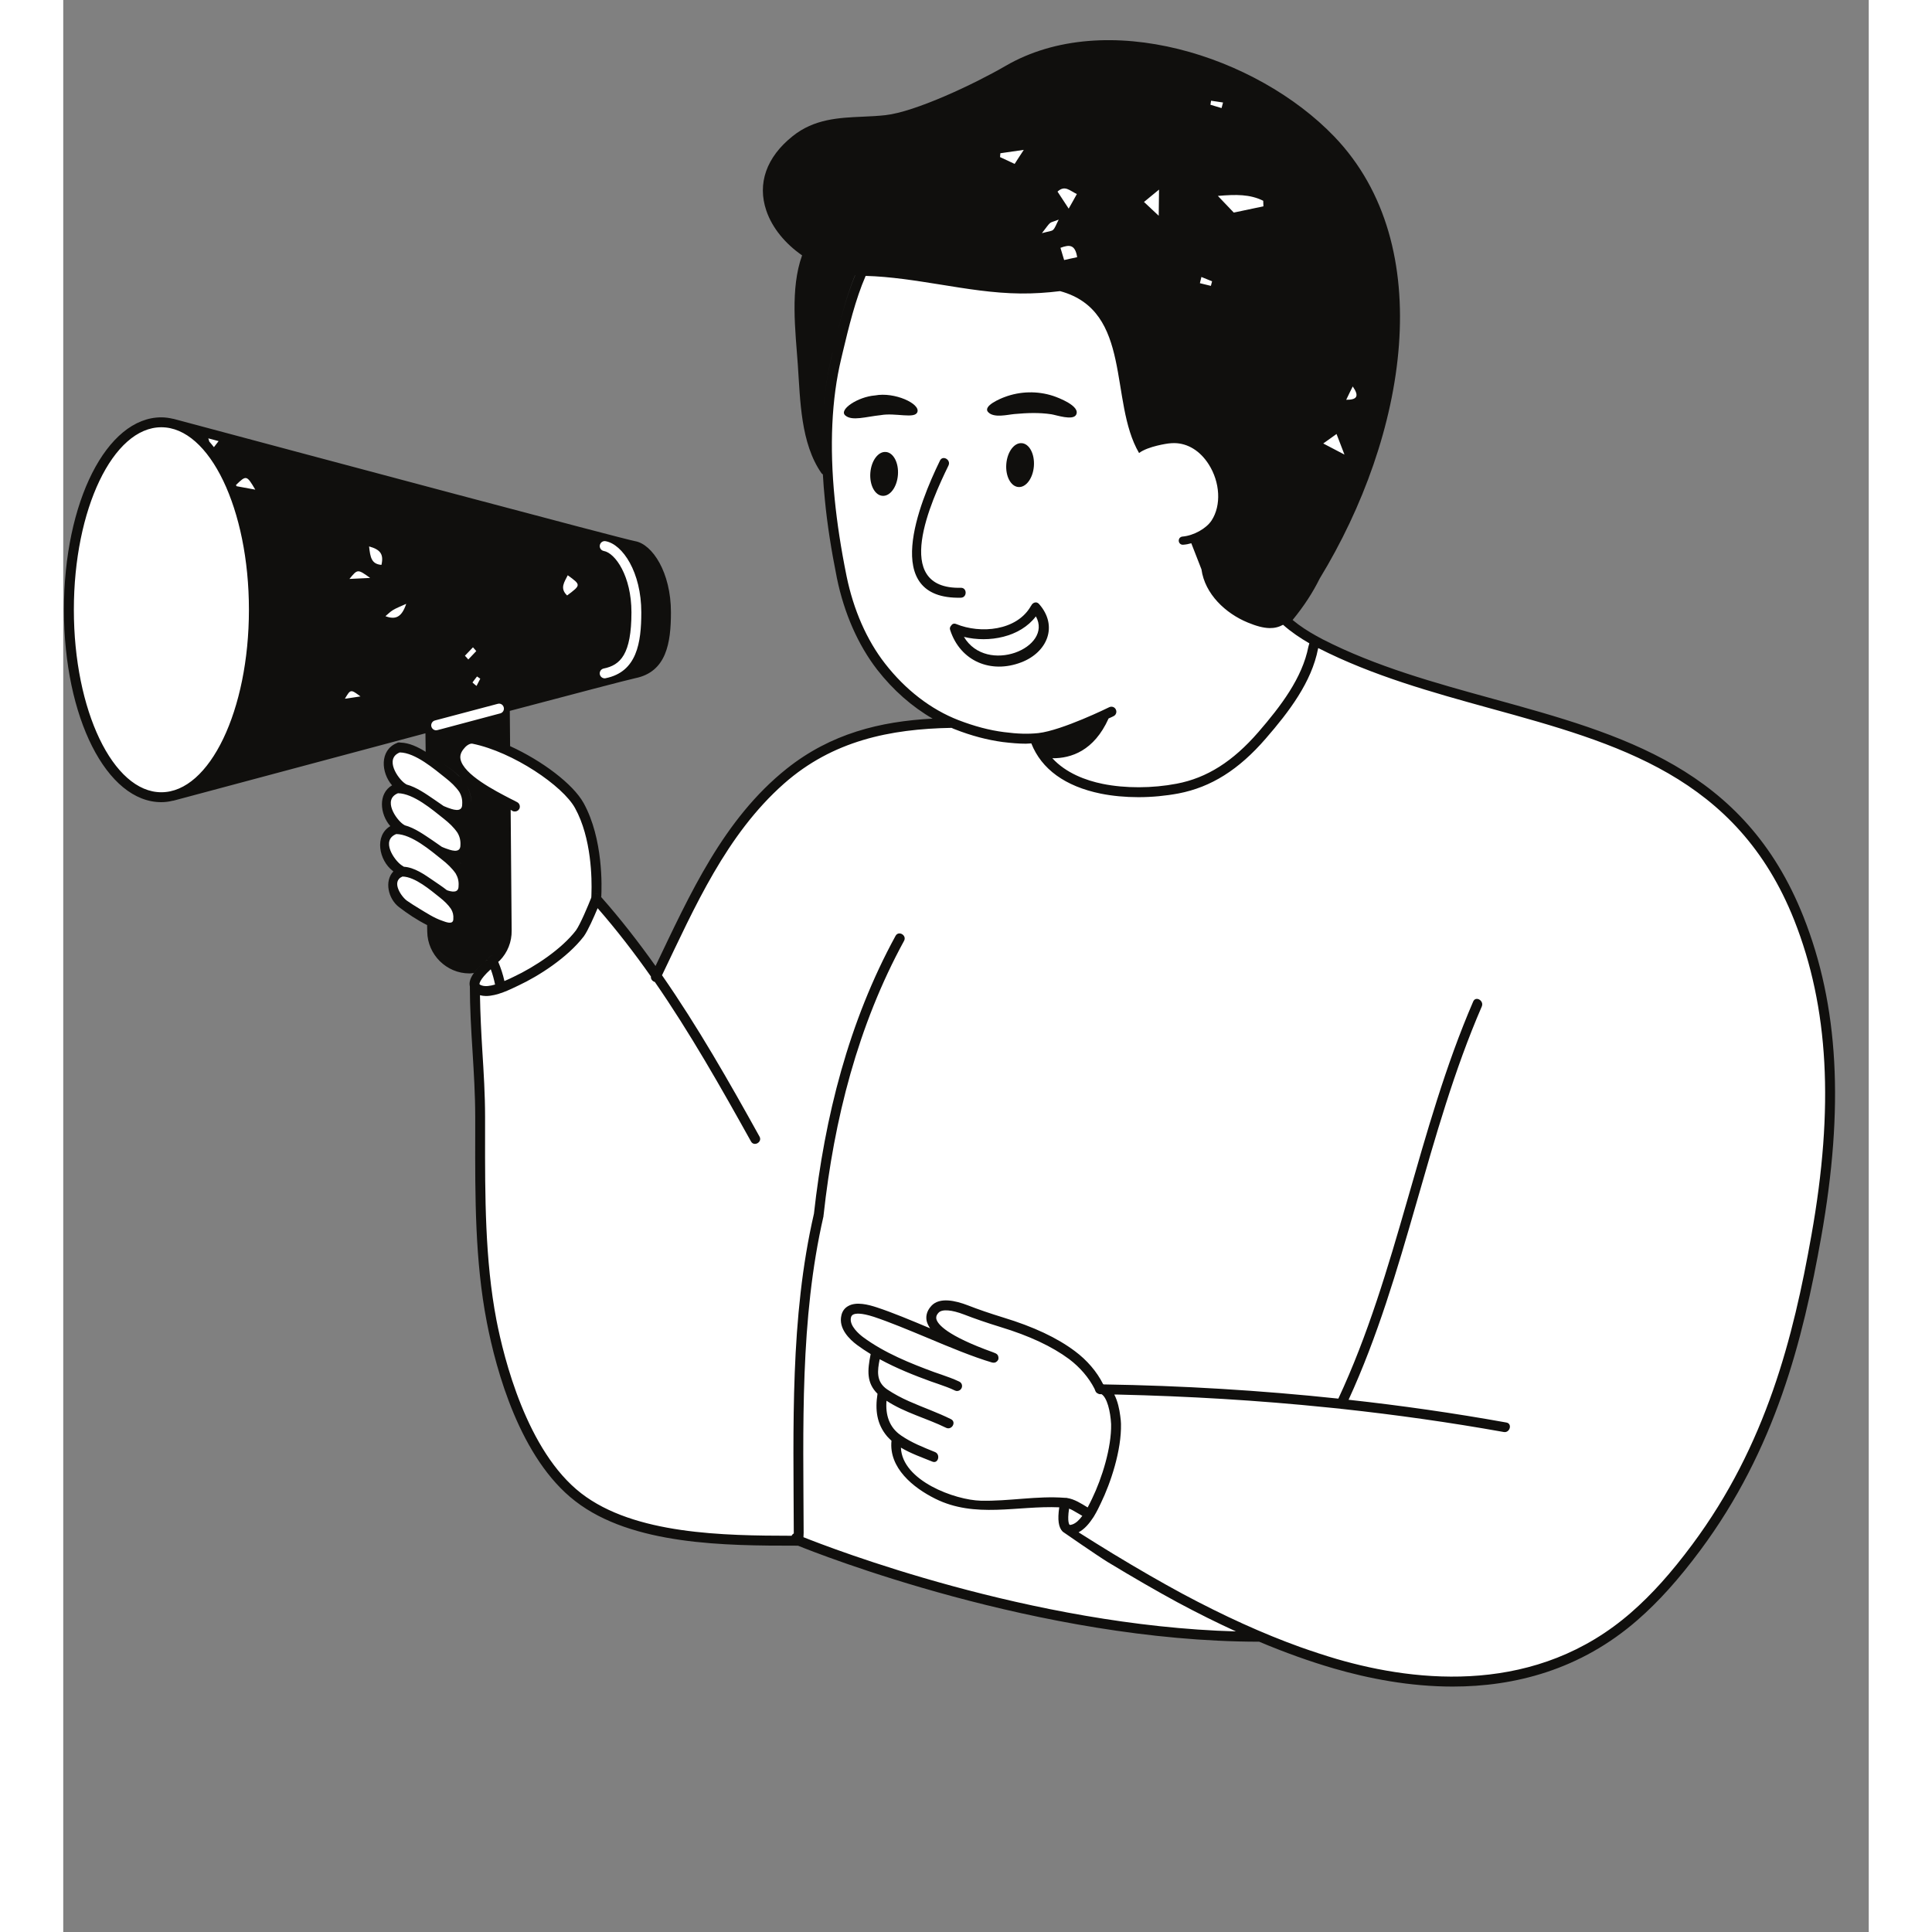 <svg xmlns="http://www.w3.org/2000/svg" xmlns:xlink="http://www.w3.org/1999/xlink" width="150" zoomAndPan="magnify" viewBox="0 0 113.04 120.96" height="150" preserveAspectRatio="xMidYMid meet" version="1.0"><rect x="0" y="0" width="113.04" height="120.96" fill="#808080" stroke="none"/><path fill="#ffffff" d="M 108.66 57.5 C 105.031 48.352 97.461 46.266 89.41 44.047 C 85.797 43.051 82.062 42.023 78.691 40.293 C 78.562 40.223 78.43 40.152 78.289 40.078 C 77.691 39.746 77.195 39.41 76.77 39.051 L 76.535 38.855 L 76.73 38.617 C 77.422 37.777 77.945 36.973 78.398 36.059 C 83.652 27.453 85.984 15.672 79.355 8.766 C 75.941 5.215 70.352 2.824 65.441 2.824 C 63.059 2.824 60.941 3.355 59.145 4.398 C 57.195 5.531 53.414 7.309 51.5 7.52 C 51.012 7.57 50.504 7.598 50.07 7.613 C 48.621 7.68 47.121 7.75 45.855 8.77 C 44.328 9.988 43.781 11.523 44.312 13.09 C 44.645 14.078 45.398 15.016 46.43 15.734 L 46.629 15.871 L 46.547 16.094 C 45.91 17.855 46.082 20.047 46.234 21.98 C 46.258 22.273 46.277 22.555 46.297 22.832 L 46.348 23.574 C 46.469 25.578 46.609 27.848 47.703 29.422 L 47.859 29.547 L 47.867 29.684 C 47.898 30.199 47.938 30.723 47.992 31.262 C 48.133 32.738 48.379 34.332 48.742 36.133 C 49.184 38.289 50.035 40.223 51.203 41.734 C 52.18 42.988 53.316 43.992 54.582 44.723 L 55.492 45.246 L 54.445 45.301 C 50.715 45.5 47.867 46.473 45.488 48.367 C 41.801 51.305 39.727 55.648 37.723 59.852 L 37.133 61.086 L 36.828 60.66 C 35.688 59.051 34.582 57.645 33.449 56.367 L 33.363 56.273 L 33.371 56.145 C 33.406 55.574 33.512 52.621 32.316 50.438 C 31.707 49.332 29.867 47.918 27.848 47 L 27.668 46.918 L 27.645 44.27 L 27.879 44.207 C 32.984 42.855 35.34 42.242 35.754 42.156 C 37.398 41.824 37.738 40.387 37.738 38.336 C 37.738 35.859 36.586 34.336 35.754 34.188 C 35.078 34.07 19.676 29.965 6.859 26.531 L 6.848 26.531 L 6.812 26.523 C 6.562 26.469 6.344 26.438 6.141 26.438 C 2.895 26.438 0.352 31.594 0.352 38.176 C 0.352 44.754 2.895 49.91 6.141 49.91 C 6.352 49.91 6.566 49.883 6.777 49.832 L 6.836 49.824 C 7.004 49.781 22.98 45.508 22.98 45.508 L 23.004 47.629 L 22.527 47.332 C 22.141 47.094 21.629 46.816 21.105 46.801 L 21.07 46.809 L 21.031 46.793 L 20.996 46.809 C 20.68 46.941 20.484 47.176 20.406 47.504 C 20.301 47.969 20.465 48.555 20.82 48.961 L 21.066 49.242 L 20.742 49.434 C 20.484 49.586 20.328 49.82 20.277 50.137 C 20.203 50.59 20.371 51.133 20.707 51.52 L 20.957 51.801 L 20.633 51.988 C 20.262 52.207 20.164 52.562 20.148 52.824 C 20.121 53.359 20.395 53.961 20.805 54.277 L 21.18 54.469 L 20.891 54.77 C 20.719 54.949 20.637 55.215 20.66 55.516 C 20.691 55.918 20.902 56.312 21.215 56.551 C 21.805 57 22.375 57.367 22.922 57.641 L 23.09 57.727 L 23.098 58.328 C 23.113 59.602 24.16 60.633 25.473 60.633 C 25.504 60.633 25.535 60.629 25.57 60.625 C 25.605 60.617 25.645 60.613 25.68 60.609 L 26.348 60.555 L 25.957 61.102 C 25.859 61.234 25.797 61.359 25.766 61.469 L 25.766 61.738 C 25.766 63.113 25.852 64.559 25.934 65.809 L 25.941 65.953 C 26.02 67.258 26.102 68.605 26.102 69.914 L 26.102 71.094 C 26.098 74.949 26.09 78.938 26.82 82.707 C 27.398 85.711 28.871 91.137 32.238 93.734 C 35.746 96.461 41.59 96.461 45.859 96.461 L 46.008 96.488 C 46.012 96.484 46.016 96.48 46.02 96.477 L 46.027 96.465 L 46.062 96.43 C 46.062 96.43 59.566 101.637 70.352 102.359 C 72.562 102.508 74.32 102.367 74.426 102.418 C 74.535 102.465 77.824 103.637 79.625 104.16 C 82.199 104.906 84.676 105.281 86.992 105.281 C 91.43 105.281 95.258 103.906 98.367 101.191 C 99.664 100.059 100.895 98.691 102.242 96.883 C 106.926 90.582 108.625 83.797 109.758 77.402 C 111.195 69.328 110.848 63.004 108.66 57.5 " fill-opacity="1" fill-rule="nonzero"/><path fill="#100f0d" d="M 54.891 28.836 C 53.605 31.469 51.125 37.543 56.199 37.422 C 56.598 37.414 56.598 36.793 56.199 36.801 C 51.797 36.906 54.359 31.328 55.422 29.148 C 55.598 28.789 55.062 28.477 54.891 28.836 " fill-opacity="1" fill-rule="nonzero"/><path fill="#100f0d" d="M 63.414 25.969 C 63.707 25.422 62.285 24.891 61.98 24.789 C 60.992 24.465 59.902 24.492 58.926 24.863 C 58.723 24.938 57.547 25.41 57.906 25.801 C 58.262 26.188 59.113 25.961 59.559 25.922 C 60.332 25.852 61.102 25.82 61.871 25.938 C 62.168 25.984 63.211 26.348 63.414 25.969 " fill-opacity="1" fill-rule="nonzero"/><path fill="#100f0d" d="M 50.824 24.758 C 49.754 24.84 48.523 25.652 48.969 26.016 C 49.391 26.375 50.246 26.09 51.176 25.992 C 52.109 25.824 53.328 26.25 53.477 25.793 C 53.66 25.273 52.047 24.527 50.824 24.758 " fill-opacity="1" fill-rule="nonzero"/><path fill="#100f0d" d="M 50.531 29.602 C 50.473 30.363 50.812 31.008 51.289 31.043 C 51.766 31.082 52.199 30.496 52.258 29.734 C 52.316 28.977 51.977 28.332 51.5 28.297 C 51.023 28.258 50.59 28.844 50.531 29.602 " fill-opacity="1" fill-rule="nonzero"/><path fill="#100f0d" d="M 60.012 27.746 C 59.535 27.707 59.102 28.293 59.043 29.055 C 58.984 29.812 59.324 30.457 59.801 30.492 C 60.277 30.531 60.711 29.945 60.77 29.188 C 60.828 28.426 60.488 27.781 60.012 27.746 " fill-opacity="1" fill-rule="nonzero"/><path fill="#100f0d" d="M 60.895 38.59 C 61.988 40.547 57.824 42.27 56.391 39.875 C 57.965 40.258 59.906 39.895 60.895 38.59 Z M 55.906 39.07 C 55.758 39.008 55.648 39.07 55.586 39.172 C 55.523 39.242 55.484 39.336 55.531 39.453 C 56.172 41.406 58.082 42.195 59.977 41.469 C 61.605 40.848 62.312 39.199 61.094 37.816 C 60.926 37.625 60.688 37.734 60.605 37.914 C 60.598 37.922 60.594 37.926 60.586 37.938 C 59.707 39.496 57.422 39.695 55.906 39.07 " fill-opacity="1" fill-rule="nonzero"/><path fill="#100f0d" d="M 26.059 61.617 C 26.059 61.617 26.023 61.355 26.766 60.684 C 26.883 60.996 26.969 61.316 27.035 61.641 C 26.719 61.734 26.418 61.777 26.195 61.695 C 26.102 61.664 26.066 61.629 26.059 61.617 Z M 24.871 47.527 C 24.828 47.297 24.902 47.074 25.113 46.84 C 25.262 46.652 25.484 46.531 25.621 46.562 C 28.172 47.082 31.289 49.211 32.043 50.594 C 33.082 52.473 33.102 55.059 33.07 55.934 C 33.07 56.055 33.062 56.148 33.059 56.199 C 32.871 56.68 32.371 57.875 32.098 58.254 C 31.207 59.414 29.527 60.535 28.199 61.156 C 28.051 61.23 27.844 61.328 27.621 61.422 C 27.531 61.012 27.398 60.609 27.234 60.219 C 27.203 60.141 27.172 60.059 27.133 59.984 C 27.004 59.719 26.691 59.816 26.598 60.023 C 26.688 59.816 27.004 59.719 27.133 59.984 C 27.172 60.059 27.203 60.137 27.234 60.219 C 27.266 60.195 27.301 60.168 27.324 60.145 C 27.82 59.637 28.086 58.965 28.074 58.258 L 28.012 50.703 C 28.051 50.73 28.098 50.746 28.129 50.773 C 28.246 50.836 28.391 50.809 28.484 50.73 C 28.508 50.703 28.531 50.68 28.551 50.648 C 28.629 50.492 28.574 50.309 28.426 50.227 C 28.316 50.164 28.168 50.09 27.992 50.004 C 27.043 49.512 25.059 48.496 24.871 47.527 Z M 25.07 51.609 C 25 51.512 24.91 51.426 24.828 51.332 C 24.91 51.426 25 51.512 25.07 51.609 C 25.289 51.926 25.43 52.379 25.441 52.797 C 25.43 52.379 25.289 51.926 25.07 51.609 Z M 24.961 54.168 C 24.891 54.066 24.797 53.977 24.719 53.887 C 24.797 53.973 24.891 54.066 24.957 54.164 C 25.051 54.297 25.129 54.453 25.188 54.617 C 25.129 54.453 25.051 54.297 24.961 54.168 Z M 24.691 56.418 C 24.789 56.555 24.867 56.723 24.922 56.898 C 24.867 56.723 24.789 56.555 24.691 56.418 Z M 24.02 55.734 C 23.734 55.508 23.426 55.309 23.148 55.117 C 22.617 54.754 21.996 54.309 21.328 54.266 C 21.273 54.227 21.223 54.199 21.176 54.168 C 20.73 53.863 19.863 52.617 20.848 52.219 C 21.816 52.23 23.004 53.254 23.715 53.82 C 24.043 54.078 24.332 54.348 24.57 54.688 C 24.711 54.93 24.773 55.184 24.75 55.465 C 24.762 55.941 24.309 55.836 24.02 55.734 Z M 24.422 57.527 C 24.434 57.949 23.895 57.703 23.742 57.652 C 23.223 57.48 22.738 57.156 22.277 56.879 C 22.023 56.727 21.77 56.566 21.527 56.398 C 21.188 56.168 20.496 55.188 21.238 54.879 C 22.027 54.891 23 55.734 23.582 56.195 C 23.848 56.406 24.086 56.629 24.277 56.906 C 24.395 57.102 24.441 57.305 24.422 57.527 Z M 20.957 49.664 C 21.93 49.676 23.117 50.699 23.828 51.262 C 24.156 51.523 24.445 51.789 24.68 52.133 C 24.824 52.375 24.883 52.629 24.867 52.906 C 24.879 53.496 24.188 53.199 23.965 53.125 C 23.871 53.094 23.789 53.055 23.703 53.02 C 23.504 52.883 23.309 52.746 23.129 52.621 C 22.602 52.27 22.016 51.84 21.387 51.672 C 21.348 51.648 21.316 51.629 21.285 51.609 C 20.84 51.305 19.977 50.059 20.957 49.664 Z M 21.07 47.109 C 22.039 47.121 23.227 48.145 23.945 48.715 C 24.266 48.969 24.555 49.234 24.793 49.574 C 24.941 49.82 24.996 50.078 24.977 50.352 C 24.988 50.941 24.297 50.645 24.074 50.57 C 23.988 50.539 23.902 50.5 23.816 50.465 C 23.617 50.328 23.418 50.191 23.238 50.066 C 22.715 49.711 22.125 49.289 21.496 49.117 C 21.465 49.094 21.43 49.074 21.398 49.055 C 20.953 48.75 20.094 47.504 21.07 47.109 Z M 20.172 38.578 C 20.328 38.449 20.469 38.301 20.637 38.199 C 20.848 38.07 21.078 37.984 21.473 37.805 C 21.195 38.637 20.809 38.82 20.172 38.578 Z M 19.922 35.367 C 19.301 35.316 19.223 34.906 19.148 34.211 C 19.859 34.406 20.074 34.703 19.922 35.367 Z M 17.918 36.246 C 18.43 35.621 18.43 35.621 19.215 36.184 C 18.695 36.211 18.324 36.227 17.918 36.246 Z M 17.633 43.746 C 17.992 43.145 17.992 43.145 18.609 43.602 C 18.25 43.66 17.984 43.695 17.633 43.746 Z M 10.852 30.441 C 10.918 30.605 10.984 30.773 11.051 30.945 C 10.984 30.773 10.918 30.605 10.852 30.441 C 10.84 30.414 10.824 30.391 10.812 30.367 C 11.461 29.734 11.488 29.75 12.023 30.656 C 11.5 30.559 11.203 30.504 10.852 30.441 Z M 6.141 49.602 C 3.117 49.602 0.664 44.477 0.664 38.176 C 0.664 31.875 3.117 26.75 6.141 26.75 C 9.164 26.75 11.625 31.875 11.625 38.176 C 11.625 44.477 9.164 49.602 6.141 49.602 Z M 9.727 27.617 C 9.625 27.742 9.547 27.855 9.434 27.996 C 9.344 27.879 9.242 27.762 9.145 27.648 C 9.125 27.582 9.102 27.52 9.082 27.445 C 9.285 27.5 9.496 27.555 9.727 27.617 Z M 25.652 40.527 C 25.719 40.605 25.793 40.684 25.859 40.762 C 25.695 40.938 25.527 41.117 25.359 41.289 C 25.293 41.207 25.219 41.129 25.148 41.055 C 25.316 40.879 25.484 40.699 25.652 40.527 Z M 26.109 42.492 C 26.027 42.641 25.953 42.797 25.875 42.945 C 25.785 42.879 25.699 42.801 25.621 42.73 C 25.715 42.605 25.805 42.473 25.906 42.352 C 25.973 42.398 26.039 42.441 26.109 42.492 Z M 31.586 36.016 C 32.422 36.625 32.422 36.625 31.547 37.281 C 31.066 36.828 31.383 36.434 31.586 36.016 Z M 33.844 34.496 C 33.676 34.465 33.562 34.305 33.594 34.137 C 33.625 33.965 33.785 33.852 33.953 33.883 C 35.027 34.074 36.191 35.832 36.191 38.336 C 36.191 40.242 35.918 42.066 33.961 42.461 C 33.941 42.469 33.918 42.469 33.898 42.469 C 33.754 42.469 33.625 42.367 33.594 42.219 C 33.562 42.051 33.668 41.891 33.836 41.855 C 34.883 41.645 35.574 40.965 35.574 38.336 C 35.574 36.059 34.555 34.621 33.844 34.496 Z M 63.191 95.438 C 63.078 95.477 63.023 95.477 63.004 95.465 C 62.996 95.457 62.844 95.309 62.973 94.453 C 63.129 94.508 63.277 94.602 63.406 94.676 C 63.543 94.75 63.672 94.832 63.801 94.906 C 63.621 95.152 63.414 95.359 63.191 95.438 Z M 62.844 93.781 L 62.812 93.781 C 62.793 93.781 62.777 93.777 62.762 93.777 L 62.715 93.777 C 60.953 93.641 59.215 94 57.445 93.957 C 55.84 93.918 52.52 92.711 52.445 90.633 C 53.062 91.004 53.785 91.254 54.418 91.512 C 54.781 91.66 54.941 91.059 54.578 90.91 C 53.848 90.613 53.113 90.328 52.457 89.875 C 51.695 89.359 51.473 88.559 51.543 87.699 C 52.68 88.449 54.062 88.797 55.27 89.391 C 55.629 89.566 55.938 89.031 55.578 88.852 C 54.73 88.43 53.828 88.121 52.957 87.734 C 52.48 87.523 52.023 87.281 51.59 86.992 C 50.875 86.508 50.973 85.812 51.117 85.098 C 52.18 85.676 53.297 86.117 54.316 86.488 C 54.465 86.543 54.621 86.594 54.781 86.648 C 55.133 86.773 55.504 86.898 55.828 87.059 C 55.871 87.078 55.918 87.09 55.961 87.09 C 56.078 87.09 56.191 87.02 56.242 86.91 C 56.316 86.754 56.254 86.574 56.098 86.5 C 55.738 86.328 55.352 86.191 54.98 86.062 C 54.832 86.012 54.676 85.961 54.527 85.906 C 53.082 85.371 51.426 84.719 50.059 83.703 C 49.855 83.547 49.199 83.008 49.316 82.492 C 49.34 82.383 49.398 82.34 49.445 82.309 C 49.594 82.227 49.941 82.184 50.75 82.445 C 51.734 82.773 52.879 83.25 54.09 83.754 C 55.492 84.344 56.945 84.949 58.164 85.309 C 58.176 85.316 58.195 85.309 58.207 85.309 C 58.23 85.316 58.25 85.32 58.273 85.316 C 58.293 85.316 58.305 85.309 58.316 85.309 C 58.344 85.305 58.367 85.297 58.387 85.285 C 58.406 85.277 58.418 85.266 58.43 85.254 C 58.449 85.242 58.465 85.23 58.477 85.215 C 58.492 85.199 58.504 85.18 58.516 85.16 C 58.523 85.148 58.535 85.137 58.539 85.117 L 58.539 85.113 C 58.539 85.105 58.547 85.105 58.547 85.098 C 58.551 85.082 58.547 85.062 58.551 85.043 C 58.551 85.023 58.559 85.008 58.551 84.988 C 58.551 84.969 58.547 84.949 58.539 84.926 C 58.535 84.906 58.535 84.887 58.523 84.875 C 58.516 84.855 58.504 84.84 58.492 84.824 C 58.477 84.809 58.465 84.797 58.453 84.781 C 58.434 84.766 58.418 84.758 58.398 84.746 C 58.387 84.738 58.375 84.727 58.355 84.723 L 58.211 84.664 C 55.312 83.621 54.746 82.91 54.664 82.582 C 54.645 82.488 54.641 82.359 54.805 82.184 C 55.023 81.953 55.617 82 56.402 82.301 C 57.086 82.566 57.812 82.816 58.676 83.082 C 60.5 83.637 61.91 84.301 62.98 85.094 C 63.66 85.609 64.211 86.254 64.562 86.941 L 64.625 87.098 C 64.66 87.184 64.734 87.234 64.82 87.266 L 64.816 87.27 C 64.848 87.277 64.879 87.289 64.91 87.289 L 65.008 87.289 C 65.348 87.5 65.562 88.344 65.605 89.16 C 65.637 90.625 65.031 92.555 64.414 93.828 C 64.344 93.969 64.254 94.168 64.137 94.379 C 63.734 94.133 63.312 93.859 62.855 93.789 C 62.848 93.789 62.844 93.789 62.844 93.781 Z M 76.52 39.023 C 76.523 39.02 76.531 39.012 76.535 39.008 C 76.531 39.012 76.523 39.02 76.52 39.023 C 76.547 39.039 76.578 39.047 76.609 39.047 C 76.578 39.047 76.547 39.039 76.52 39.023 Z M 73.285 13.309 C 73.008 13.016 72.734 12.73 72.289 12.266 C 73.426 12.168 74.293 12.156 75.129 12.57 C 75.133 12.688 75.141 12.805 75.141 12.918 C 74.551 13.043 73.957 13.168 73.285 13.309 Z M 71.852 17.898 C 71.621 17.844 71.395 17.789 71.164 17.73 C 71.195 17.602 71.227 17.473 71.258 17.34 C 71.48 17.434 71.703 17.527 71.926 17.613 C 71.898 17.711 71.875 17.805 71.852 17.898 Z M 71.863 6.305 C 72.117 6.344 72.363 6.379 72.613 6.418 C 72.582 6.535 72.551 6.648 72.52 6.766 C 72.289 6.695 72.055 6.629 71.824 6.559 C 71.836 6.473 71.852 6.395 71.863 6.305 Z M 68.586 13.508 C 68.184 13.129 67.969 12.93 67.664 12.645 C 67.969 12.398 68.184 12.211 68.605 11.871 C 68.598 12.504 68.594 12.883 68.586 13.508 Z M 62.664 16.281 C 62.578 15.996 62.516 15.785 62.434 15.516 C 62.992 15.305 63.355 15.301 63.48 16.102 C 63.203 16.164 62.961 16.211 62.664 16.281 Z M 62.25 11.996 C 62.719 11.57 63.004 11.938 63.461 12.148 C 63.289 12.465 63.16 12.688 62.949 13.062 C 62.621 12.559 62.453 12.305 62.25 11.996 Z M 61.977 14.387 C 61.887 14.48 61.711 14.477 61.273 14.598 C 61.574 14.215 61.664 14.066 61.781 13.965 C 61.871 13.891 62.008 13.875 62.324 13.75 C 62.156 14.07 62.102 14.266 61.977 14.387 Z M 59.566 10.262 C 59.234 10.109 58.941 9.973 58.652 9.836 C 58.656 9.754 58.664 9.676 58.672 9.594 C 59.078 9.531 59.484 9.477 60.137 9.383 C 59.871 9.793 59.738 9.988 59.566 10.262 Z M 79.719 27.172 C 79.875 27.57 79.992 27.879 80.215 28.461 C 79.672 28.176 79.379 28.023 78.887 27.766 C 79.262 27.5 79.438 27.375 79.719 27.172 Z M 80.734 24.195 C 81.172 24.828 80.98 25.031 80.324 25.031 C 80.492 24.68 80.609 24.438 80.734 24.195 Z M 108.949 57.387 C 105.258 48.086 97.605 45.984 89.508 43.75 C 85.902 42.758 82.18 41.734 78.836 40.02 C 78.707 39.949 78.578 39.883 78.441 39.805 C 77.941 39.527 77.426 39.199 76.969 38.816 C 77.691 37.934 78.23 37.098 78.664 36.223 C 78.094 37.152 77.496 38.051 76.859 38.906 C 76.797 38.988 76.703 39.031 76.609 39.031 C 76.703 39.031 76.797 38.988 76.859 38.906 C 77.496 38.051 78.094 37.152 78.664 36.223 C 84.109 27.297 86.145 15.395 79.578 8.551 C 74.699 3.473 65.266 0.48 58.992 4.129 C 57.062 5.25 53.34 7.008 51.469 7.211 C 51.004 7.262 50.527 7.285 50.066 7.305 C 48.562 7.371 47.012 7.441 45.664 8.527 C 44.023 9.836 43.441 11.492 44.02 13.191 C 44.391 14.281 45.211 15.262 46.258 15.988 C 45.504 18.078 45.84 20.703 45.992 22.855 C 46.145 25.074 46.164 27.75 47.473 29.629 C 47.5 29.66 47.527 29.676 47.559 29.703 C 47.406 26.969 47.586 24.484 48.105 22.332 L 48.195 21.938 C 48.562 20.406 48.969 18.699 49.574 17.234 C 49.742 17.254 49.91 17.262 50.07 17.266 C 50.125 17.266 50.184 17.273 50.238 17.273 C 51.797 17.316 53.371 17.57 54.891 17.812 C 56.535 18.078 58.23 18.359 59.938 18.375 C 60.766 18.383 61.586 18.328 62.41 18.227 C 66.98 19.469 65.457 25.117 67.355 28.363 C 67.926 27.93 69.184 27.766 69.184 27.766 C 69.316 27.75 69.445 27.742 69.57 27.742 C 70.402 27.754 71.172 28.219 71.715 29.07 C 72.43 30.191 72.512 31.637 71.898 32.582 C 71.566 33.094 70.77 33.535 70.074 33.594 C 70 33.598 69.941 33.637 69.895 33.684 C 69.859 33.734 69.836 33.801 69.84 33.863 C 69.848 34.008 69.969 34.117 70.113 34.105 C 70.285 34.094 70.457 34.062 70.625 34.012 C 70.836 34.559 71.051 35.098 71.262 35.645 C 71.473 37.188 72.77 38.406 74.164 38.977 C 74.684 39.191 75.125 39.316 75.527 39.324 C 75.832 39.328 76.109 39.262 76.371 39.117 C 76.875 39.566 77.445 39.949 78.016 40.277 C 77.988 40.379 77.965 40.469 77.957 40.488 C 77.574 42.449 76.227 44.215 74.824 45.836 C 73.227 47.676 71.602 48.707 69.711 49.066 C 68.184 49.359 66.488 49.363 65.082 49.078 C 64.016 48.863 62.781 48.402 61.926 47.473 C 63.102 47.484 64.535 47.008 65.445 44.988 C 65.445 44.988 65.445 44.984 65.445 44.984 C 65.625 44.906 65.742 44.848 65.762 44.836 C 65.914 44.762 65.977 44.578 65.902 44.422 C 65.902 44.414 65.898 44.414 65.898 44.414 C 65.824 44.266 65.645 44.203 65.488 44.277 C 65.457 44.293 62.535 45.73 61.051 45.898 C 60.414 45.965 59.754 45.949 58.898 45.836 C 57.977 45.719 57.043 45.469 56.047 45.086 C 54.316 44.414 52.73 43.188 51.449 41.543 C 50.305 40.074 49.477 38.184 49.043 36.074 C 48.691 34.344 48.449 32.754 48.297 31.227 C 47.969 27.922 48.105 24.977 48.703 22.477 L 48.797 22.078 C 49.172 20.504 49.602 18.73 50.238 17.273 C 50.184 17.273 50.125 17.266 50.07 17.266 C 49.91 17.262 49.742 17.254 49.578 17.234 C 48.969 18.699 48.562 20.406 48.195 21.938 L 48.105 22.336 C 47.586 24.484 47.406 26.969 47.559 29.703 C 47.59 30.223 47.629 30.75 47.684 31.289 C 47.832 32.836 48.086 34.441 48.438 36.195 C 48.891 38.398 49.762 40.379 50.961 41.93 C 51.957 43.207 53.137 44.246 54.43 44.992 C 54.812 45.215 55.207 45.402 55.617 45.57 C 55.684 45.602 55.754 45.637 55.824 45.66 C 56.871 46.07 57.848 46.324 58.816 46.457 C 59.363 46.523 59.832 46.562 60.27 46.562 C 60.391 46.562 60.5 46.543 60.609 46.543 C 61.242 48.148 62.727 49.234 64.957 49.688 C 65.691 49.836 66.496 49.91 67.316 49.91 C 68.16 49.91 69.02 49.828 69.828 49.676 C 71.863 49.285 73.602 48.191 75.289 46.238 C 76.746 44.559 78.156 42.711 78.562 40.613 C 78.57 40.605 78.57 40.594 78.574 40.574 C 81.977 42.312 85.719 43.348 89.34 44.348 C 97.289 46.535 104.801 48.609 108.375 57.613 C 110.531 63.066 110.879 69.332 109.449 77.344 C 108.32 83.711 106.633 90.457 101.992 96.699 C 100.672 98.477 99.453 99.832 98.168 100.953 C 92.293 106.09 84.887 105.371 79.715 103.863 C 78.965 103.641 78.207 103.391 77.434 103.117 C 75.113 102.281 72.691 101.184 70.07 99.781 C 68.742 99.062 67.312 98.242 65.711 97.27 C 65.008 96.84 64.309 96.406 63.613 95.965 C 63.602 95.961 63.586 95.941 63.57 95.934 C 63.941 95.742 64.238 95.383 64.48 95.016 C 64.5 94.984 64.52 94.961 64.535 94.93 C 64.723 94.621 64.871 94.309 64.969 94.098 C 65.57 92.859 66.262 90.816 66.223 89.137 C 66.219 89.02 66.207 88.84 66.176 88.641 C 66.125 88.238 66.02 87.723 65.805 87.312 L 66.039 87.312 C 70.426 87.414 74.816 87.672 79.184 88.121 C 79.449 88.148 79.707 88.176 79.973 88.199 C 80 88.211 80.027 88.211 80.059 88.211 C 83.449 88.578 86.828 89.055 90.188 89.656 C 90.574 89.727 90.742 89.129 90.352 89.062 C 87.078 88.473 83.781 88 80.473 87.637 C 84.102 79.738 85.363 70.98 88.812 63.016 C 88.969 62.652 88.438 62.336 88.277 62.699 C 84.797 70.75 83.547 79.609 79.832 87.566 C 74.953 87.047 70.051 86.754 65.141 86.676 C 65.129 86.668 65.117 86.66 65.105 86.66 C 64.711 85.875 64.098 85.16 63.344 84.598 C 62.219 83.754 60.754 83.066 58.855 82.488 C 58.008 82.227 57.297 81.984 56.629 81.723 C 55.875 81.434 54.875 81.195 54.355 81.754 C 54.008 82.129 54.008 82.488 54.062 82.723 C 54.102 82.871 54.176 83.02 54.273 83.164 C 53.074 82.66 51.938 82.184 50.941 81.855 C 50.41 81.68 49.648 81.48 49.145 81.77 C 48.922 81.891 48.773 82.098 48.719 82.352 C 48.52 83.184 49.242 83.863 49.688 84.199 C 49.965 84.402 50.254 84.598 50.551 84.777 C 50.344 85.805 50.285 86.574 50.98 87.262 C 50.824 88.254 50.922 89.156 51.59 89.938 C 51.68 90.035 51.766 90.121 51.855 90.203 C 51.68 91.902 53.211 93.145 54.594 93.832 C 57.094 95.078 59.723 94.258 62.359 94.371 C 62.242 95.152 62.312 95.637 62.578 95.898 C 62.578 95.898 64.711 97.379 65.391 97.797 C 67.004 98.773 68.438 99.602 69.777 100.328 C 71.031 101 72.242 101.602 73.422 102.141 C 60.578 101.785 47.988 96.898 46.344 96.242 L 46.355 95.965 C 46.336 89.379 46.113 82.605 47.598 76.148 L 47.598 76.098 C 47.598 76.086 47.605 76.078 47.605 76.066 C 48.258 70.086 49.75 64.203 52.641 58.906 C 52.832 58.559 52.301 58.242 52.109 58.594 C 49.176 63.965 47.672 69.926 47 75.988 C 45.496 82.512 45.719 89.348 45.738 96.008 C 45.676 96.039 45.633 96.09 45.602 96.152 C 41.379 96.145 35.766 96.078 32.426 93.492 C 29.02 90.855 27.586 85.031 27.121 82.648 C 26.398 78.871 26.406 74.863 26.41 70.992 L 26.41 69.914 C 26.41 68.551 26.324 67.141 26.238 65.789 C 26.168 64.641 26.109 63.465 26.09 62.309 C 26.207 62.34 26.336 62.359 26.465 62.359 C 27.16 62.359 27.961 61.961 28.512 61.695 C 29.758 61.113 31.566 59.961 32.594 58.621 C 32.852 58.262 33.23 57.402 33.457 56.859 C 34.652 58.23 35.754 59.66 36.793 61.137 C 36.773 61.305 36.895 61.441 37.039 61.48 C 39.246 64.672 41.168 68.066 43.059 71.465 C 43.25 71.812 43.789 71.504 43.59 71.156 C 41.68 67.711 39.727 64.281 37.488 61.059 C 39.543 56.777 41.508 52.262 45.125 49.062 C 48.172 46.371 51.777 45.637 55.617 45.57 C 55.207 45.402 54.812 45.215 54.43 44.992 C 51.141 45.164 48.055 45.93 45.297 48.125 C 41.328 51.289 39.227 56 37.082 60.48 C 36.023 58.992 34.898 57.539 33.68 56.164 C 33.648 56.125 33.621 56.09 33.582 56.051 C 33.582 56.047 33.578 56.047 33.57 56.039 C 33.473 55.941 33.355 55.934 33.254 55.984 C 33.195 56 33.145 56.039 33.109 56.098 C 33.145 56.039 33.195 56 33.254 55.984 C 33.355 55.934 33.473 55.938 33.57 56.039 C 33.578 56.043 33.582 56.043 33.582 56.051 C 33.621 56.09 33.652 56.125 33.684 56.164 C 33.719 55.523 33.812 52.523 32.586 50.289 C 31.918 49.078 29.965 47.621 27.977 46.715 L 27.957 44.508 C 27.758 44.562 27.562 44.613 27.363 44.664 C 27.332 44.668 27.301 44.684 27.27 44.688 L 23.711 45.637 C 23.617 45.66 23.52 45.688 23.426 45.711 C 23.402 45.719 23.371 45.723 23.344 45.723 C 23.211 45.723 23.086 45.629 23.047 45.488 C 23.004 45.328 23.105 45.152 23.266 45.109 L 27.203 44.066 C 27.371 44.02 27.535 44.117 27.578 44.285 C 27.625 44.453 27.523 44.621 27.363 44.664 C 27.562 44.613 27.758 44.562 27.957 44.508 C 32.105 43.41 35.34 42.562 35.812 42.461 C 37.773 42.066 38.047 40.242 38.047 38.336 C 38.047 35.832 36.883 34.074 35.809 33.883 C 35.09 33.758 16.59 28.816 6.898 26.223 L 6.883 26.223 C 6.641 26.168 6.395 26.129 6.141 26.129 C 2.723 26.129 0.043 31.422 0.043 38.176 C 0.043 44.93 2.723 50.223 6.141 50.223 C 6.383 50.223 6.621 50.191 6.852 50.133 C 6.871 50.133 6.887 50.133 6.898 50.129 C 7.055 50.09 15.105 47.934 22.676 45.91 L 22.691 47.07 C 22.918 47.219 23.141 47.375 23.352 47.512 C 23.816 47.828 24.359 48.18 24.785 48.594 C 24.797 48.609 24.809 48.621 24.824 48.633 C 24.953 48.77 25.078 48.906 25.18 49.055 C 25.402 49.371 25.547 49.824 25.555 50.246 C 25.543 49.824 25.402 49.371 25.18 49.055 C 25.078 48.906 24.953 48.77 24.824 48.633 C 24.809 48.621 24.797 48.609 24.785 48.598 C 24.359 48.18 23.816 47.828 23.352 47.512 C 23.141 47.375 22.918 47.219 22.691 47.07 C 22.199 46.766 21.668 46.508 21.113 46.492 C 21.062 46.477 21.008 46.477 20.941 46.492 C 20.926 46.5 20.922 46.508 20.91 46.512 C 20.898 46.52 20.891 46.52 20.879 46.523 C 19.797 46.977 19.895 48.375 20.586 49.168 C 19.699 49.688 19.82 50.973 20.477 51.723 C 19.469 52.312 19.758 53.867 20.637 54.531 C 20.645 54.539 20.656 54.551 20.668 54.559 C 20.094 55.16 20.34 56.277 21.027 56.797 C 21.551 57.199 22.152 57.602 22.781 57.918 L 22.789 58.332 C 22.809 59.773 23.996 60.945 25.43 60.945 C 25.43 60.945 25.465 60.945 25.473 60.945 C 25.551 60.945 25.625 60.926 25.707 60.918 C 25.859 60.703 26.082 60.461 26.379 60.195 C 26.434 60.145 26.504 60.125 26.57 60.121 C 26.504 60.129 26.434 60.145 26.379 60.195 C 26.082 60.461 25.859 60.703 25.707 60.922 C 25.488 61.227 25.402 61.496 25.453 61.734 C 25.453 61.738 25.453 61.738 25.457 61.738 C 25.457 63.09 25.539 64.48 25.625 65.828 C 25.707 67.172 25.793 68.57 25.793 69.914 L 25.793 70.996 C 25.785 74.895 25.773 78.934 26.516 82.766 C 27.102 85.812 28.605 91.32 32.051 93.98 C 35.617 96.754 41.52 96.773 45.859 96.773 L 46 96.773 C 47.137 97.234 61.086 102.777 74.875 102.785 C 76.48 103.461 78.027 104.016 79.539 104.457 C 81.723 105.09 84.293 105.594 86.992 105.594 C 90.859 105.594 94.984 104.555 98.57 101.422 C 99.891 100.27 101.133 98.887 102.488 97.07 C 107.207 90.723 108.918 83.895 110.062 77.457 C 111.508 69.324 111.156 62.949 108.949 57.387 " fill-opacity="1" fill-rule="nonzero"/></svg>